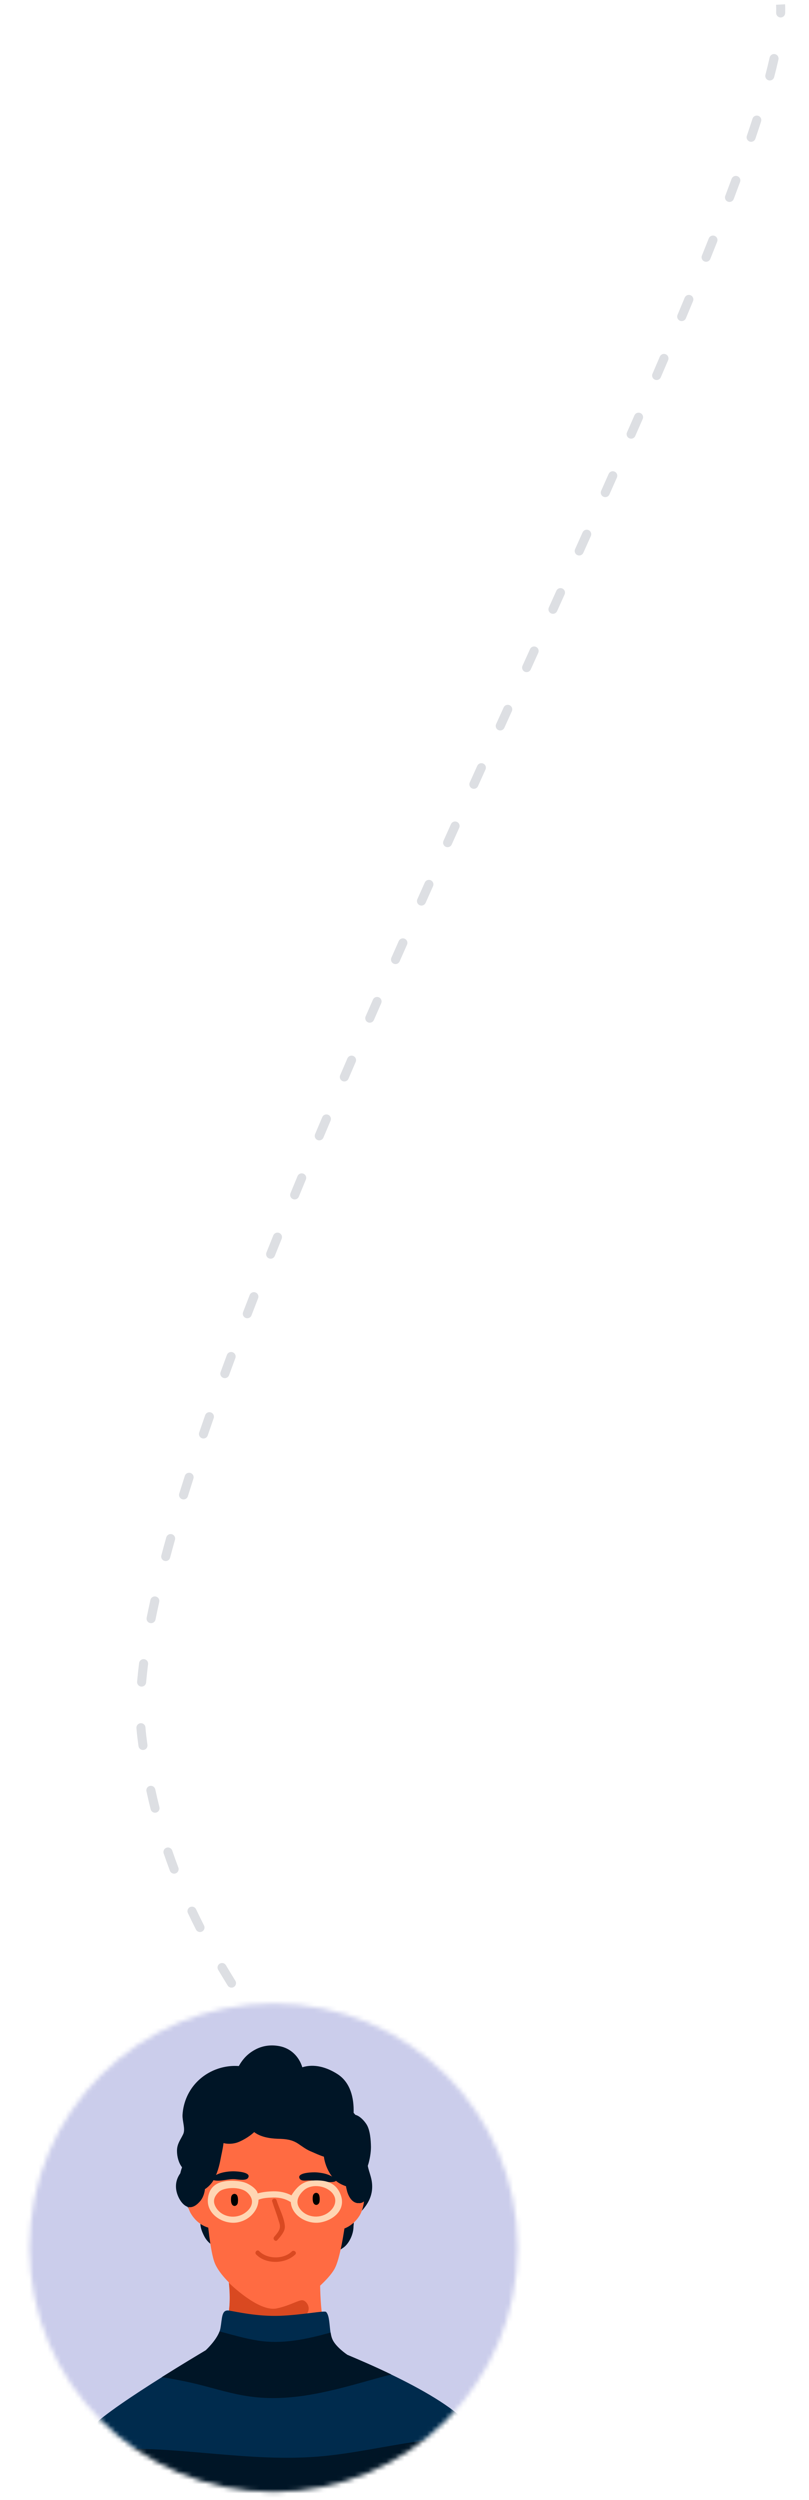 <svg width="179" height="553" viewBox="0 0 179 553" fill="none" xmlns="http://www.w3.org/2000/svg">
<path d="M87.505 524.472C87.538 523.92 87.118 523.447 86.567 523.413C86.016 523.38 85.542 523.801 85.509 524.352L87.505 524.472ZM85.599 514.373C85.624 514.925 86.091 515.352 86.642 515.328C87.194 515.303 87.621 514.836 87.597 514.284L85.599 514.373ZM87.323 510.225C87.273 509.675 86.787 509.27 86.237 509.32C85.687 509.37 85.281 509.856 85.331 510.406L87.323 510.225ZM83.828 500.542C83.945 501.081 84.477 501.424 85.017 501.307C85.556 501.191 85.899 500.658 85.782 500.118L83.828 500.542ZM84.818 496.146C84.674 495.613 84.125 495.297 83.592 495.441C83.059 495.585 82.743 496.133 82.887 496.667L84.818 496.146ZM79.708 487.208C79.915 487.72 80.497 487.968 81.01 487.762C81.522 487.555 81.77 486.973 81.563 486.46L79.708 487.208ZM79.956 482.709C79.727 482.206 79.135 481.983 78.632 482.212C78.129 482.44 77.906 483.033 78.135 483.536L79.956 482.709ZM73.572 474.63C73.844 475.11 74.454 475.279 74.935 475.006C75.415 474.734 75.584 474.124 75.311 473.643L73.572 474.63ZM73.255 470.135C72.97 469.662 72.355 469.51 71.882 469.796C71.409 470.081 71.258 470.696 71.543 471.168L73.255 470.135ZM66.128 462.698C66.435 463.157 67.056 463.281 67.515 462.974C67.975 462.667 68.098 462.046 67.792 461.587L66.128 462.698ZM65.527 458.231C65.216 457.775 64.594 457.657 64.137 457.968C63.681 458.279 63.563 458.901 63.874 459.357L65.527 458.231ZM58.162 451.025C58.474 451.481 59.096 451.598 59.552 451.287C60.008 450.976 60.125 450.353 59.814 449.897L58.162 451.025ZM57.552 446.561C57.244 446.102 56.623 445.98 56.164 446.288C55.706 446.596 55.584 447.217 55.892 447.676L57.552 446.561ZM50.374 439.168C50.665 439.637 51.282 439.782 51.751 439.491C52.22 439.199 52.365 438.583 52.074 438.114L50.374 439.168ZM49.991 434.68C49.71 434.205 49.096 434.048 48.621 434.329C48.146 434.611 47.989 435.224 48.27 435.699L49.991 434.68ZM43.362 426.797C43.612 427.289 44.214 427.485 44.706 427.235C45.199 426.984 45.395 426.382 45.144 425.89L43.362 426.797ZM43.381 422.296C43.145 421.796 42.549 421.582 42.05 421.818C41.55 422.054 41.337 422.65 41.572 423.15L43.381 422.296ZM37.592 413.786C37.787 414.303 38.364 414.563 38.881 414.368C39.398 414.172 39.658 413.595 39.463 413.078L37.592 413.786ZM38.109 409.313C37.931 408.79 37.362 408.511 36.84 408.689C36.317 408.867 36.038 409.436 36.216 409.958L38.109 409.313ZM33.334 400.195C33.468 400.731 34.011 401.056 34.547 400.922C35.083 400.787 35.408 400.244 35.273 399.709L33.334 400.195ZM34.357 395.785C34.24 395.245 33.708 394.902 33.168 395.019C32.628 395.136 32.285 395.668 32.402 396.208L34.357 395.785ZM30.643 386.213C30.718 386.761 31.222 387.143 31.77 387.068C32.317 386.993 32.7 386.489 32.624 385.942L30.643 386.213ZM32.182 382.07C32.141 381.519 31.661 381.106 31.11 381.147C30.559 381.188 30.146 381.668 30.187 382.219L32.182 382.07ZM30.337 371.972C30.29 372.522 30.698 373.006 31.248 373.053C31.798 373.101 32.283 372.693 32.33 372.142L30.337 371.972ZM32.763 368.099C32.833 367.552 32.445 367.051 31.897 366.981C31.349 366.912 30.849 367.299 30.779 367.847L32.763 368.099ZM32.446 357.831C32.337 358.372 32.688 358.9 33.23 359.008C33.771 359.117 34.298 358.766 34.407 358.224L32.446 357.831ZM35.233 354.324C35.353 353.784 35.013 353.25 34.474 353.13C33.935 353.01 33.401 353.35 33.281 353.889L35.233 354.324ZM35.7 344.03C35.558 344.564 35.876 345.112 36.41 345.254C36.943 345.396 37.491 345.079 37.633 344.545L35.7 344.03ZM38.718 340.581C38.867 340.049 38.557 339.497 38.025 339.348C37.494 339.199 36.941 339.509 36.792 340.041L38.718 340.581ZM39.656 330.365C39.493 330.893 39.788 331.453 40.315 331.617C40.843 331.78 41.403 331.485 41.566 330.958L39.656 330.365ZM42.797 327.055C42.965 326.529 42.676 325.966 42.15 325.798C41.624 325.63 41.061 325.919 40.892 326.445L42.797 327.055ZM44.069 316.857C43.891 317.38 44.17 317.948 44.692 318.127C45.215 318.305 45.783 318.026 45.962 317.504L44.069 316.857ZM47.282 313.683C47.464 313.162 47.189 312.591 46.668 312.409C46.146 312.227 45.576 312.502 45.394 313.024L47.282 313.683ZM48.805 303.485C48.616 304.004 48.882 304.578 49.401 304.768C49.92 304.957 50.494 304.691 50.684 304.172L48.805 303.485ZM52.078 300.389C52.27 299.871 52.006 299.296 51.488 299.103C50.971 298.911 50.395 299.175 50.203 299.693L52.078 300.389ZM53.783 290.222C53.585 290.737 53.842 291.316 54.358 291.514C54.873 291.712 55.452 291.455 55.65 290.939L53.783 290.222ZM57.108 287.167C57.309 286.652 57.053 286.073 56.539 285.872C56.024 285.672 55.444 285.927 55.244 286.442L57.108 287.167ZM58.95 277.041C58.746 277.554 58.995 278.135 59.508 278.34C60.021 278.545 60.603 278.295 60.808 277.782L58.95 277.041ZM62.323 274.007C62.529 273.494 62.281 272.912 61.769 272.705C61.257 272.499 60.674 272.747 60.468 273.259L62.323 274.007ZM64.271 263.921C64.061 264.432 64.305 265.016 64.815 265.227C65.326 265.437 65.91 265.193 66.121 264.682L64.271 263.921ZM67.678 260.91C67.89 260.4 67.648 259.815 67.138 259.604C66.627 259.392 66.043 259.634 65.831 260.144L67.678 260.91ZM69.717 250.849C69.502 251.358 69.741 251.945 70.25 252.159C70.759 252.374 71.346 252.135 71.56 251.626L69.717 250.849ZM73.142 247.884C73.357 247.375 73.12 246.788 72.611 246.573C72.103 246.357 71.516 246.595 71.3 247.103L73.142 247.884ZM75.265 237.815C75.047 238.322 75.282 238.91 75.789 239.128C76.297 239.346 76.885 239.112 77.103 238.604L75.265 237.815ZM78.704 234.886C78.923 234.379 78.69 233.79 78.183 233.571C77.676 233.352 77.087 233.586 76.868 234.093L78.704 234.886ZM80.897 224.812C80.676 225.319 80.907 225.908 81.413 226.129C81.92 226.35 82.509 226.118 82.73 225.612L80.897 224.812ZM84.348 221.91C84.57 221.404 84.34 220.815 83.834 220.593C83.328 220.371 82.738 220.602 82.516 221.108L84.348 221.91ZM86.594 211.84C86.37 212.345 86.599 212.936 87.104 213.159C87.609 213.382 88.2 213.153 88.423 212.648L86.594 211.84ZM90.057 208.955C90.281 208.45 90.053 207.86 89.548 207.636C89.043 207.412 88.452 207.64 88.228 208.145L90.057 208.955ZM92.34 198.897C92.115 199.402 92.341 199.993 92.846 200.218C93.35 200.443 93.941 200.216 94.166 199.712L92.34 198.897ZM95.814 196.021C96.04 195.517 95.814 194.925 95.309 194.7C94.805 194.475 94.214 194.701 93.988 195.205L95.814 196.021ZM98.123 185.979C97.896 186.483 98.121 187.074 98.625 187.301C99.129 187.527 99.721 187.302 99.947 186.798L98.123 185.979ZM101.606 183.108C101.832 182.604 101.608 182.012 101.104 181.786C100.601 181.559 100.009 181.784 99.782 182.287L101.606 183.108ZM103.937 173.066C103.71 173.569 103.934 174.162 104.437 174.389C104.941 174.616 105.533 174.392 105.76 173.889L103.937 173.066ZM107.42 170.212C107.648 169.709 107.424 169.116 106.92 168.889C106.417 168.662 105.825 168.885 105.597 169.389L107.42 170.212ZM109.77 160.158C109.543 160.662 109.766 161.254 110.269 161.482C110.772 161.709 111.365 161.486 111.592 160.983L109.77 160.158ZM113.255 157.307C113.483 156.804 113.26 156.212 112.756 155.984C112.253 155.756 111.661 155.98 111.433 156.483L113.255 157.307ZM115.608 147.256C115.38 147.76 115.604 148.352 116.107 148.58C116.61 148.807 117.202 148.584 117.43 148.081L115.608 147.256ZM119.095 144.4C119.323 143.897 119.099 143.304 118.596 143.077C118.093 142.849 117.5 143.073 117.273 143.576L119.095 144.4ZM121.437 134.359C121.21 134.862 121.433 135.454 121.937 135.681C122.44 135.909 123.033 135.685 123.26 135.181L121.437 134.359ZM124.925 131.488C125.152 130.985 124.928 130.393 124.424 130.166C123.921 129.939 123.329 130.163 123.102 130.667L124.925 131.488ZM127.243 121.461C127.017 121.965 127.242 122.556 127.746 122.782C128.25 123.009 128.841 122.784 129.068 122.28L127.243 121.461ZM130.731 118.569C130.957 118.065 130.731 117.474 130.227 117.248C129.723 117.022 129.132 117.248 128.906 117.752L130.731 118.569ZM133.012 108.555C132.787 109.06 133.015 109.651 133.519 109.875C134.024 110.1 134.615 109.873 134.839 109.368L133.012 108.555ZM136.497 105.635C136.721 105.13 136.493 104.539 135.989 104.316C135.484 104.092 134.893 104.32 134.669 104.824L136.497 105.635ZM138.728 95.629C138.506 96.135 138.735 96.725 139.241 96.947C139.747 97.169 140.337 96.939 140.559 96.433L138.728 95.629ZM142.205 92.675C142.426 92.169 142.195 91.579 141.689 91.358C141.183 91.137 140.594 91.368 140.373 91.874L142.205 92.675ZM144.37 82.665C144.151 83.172 144.385 83.76 144.892 83.979C145.4 84.198 145.988 83.964 146.207 83.456L144.37 82.665ZM147.831 79.672C148.049 79.165 147.813 78.577 147.305 78.36C146.798 78.142 146.21 78.378 145.993 78.886L147.831 79.672ZM149.91 69.64C149.697 70.149 149.937 70.735 150.446 70.949C150.955 71.162 151.541 70.922 151.755 70.413L149.91 69.64ZM153.342 66.609C153.554 66.099 153.312 65.514 152.802 65.302C152.292 65.09 151.706 65.332 151.495 65.842L153.342 66.609ZM155.305 56.529C155.099 57.042 155.347 57.624 155.859 57.831C156.371 58.037 156.954 57.789 157.16 57.276L155.305 56.529ZM158.682 53.468C158.886 52.955 158.635 52.373 158.121 52.17C157.608 51.966 157.027 52.217 156.823 52.731L158.682 53.468ZM160.471 43.32C160.276 43.836 160.537 44.413 161.053 44.609C161.57 44.804 162.147 44.543 162.342 44.027L160.471 43.32ZM163.752 40.251C163.943 39.733 163.678 39.158 163.16 38.967C162.641 38.776 162.066 39.041 161.875 39.559L163.752 40.251ZM165.246 30.047C165.069 30.57 165.35 31.137 165.873 31.314C166.396 31.491 166.963 31.21 167.14 30.687L165.246 30.047ZM168.401 26.868C168.571 26.342 168.282 25.779 167.756 25.61C167.23 25.44 166.667 25.729 166.498 26.255L168.401 26.868ZM169.357 16.549C169.217 17.083 169.537 17.63 170.071 17.769C170.606 17.909 171.152 17.589 171.292 17.055L169.357 16.549ZM172.241 13.168C172.362 12.629 172.024 12.094 171.485 11.973C170.946 11.852 170.411 12.19 170.29 12.729L172.241 13.168ZM171.732 2.839C171.717 3.391 172.152 3.851 172.704 3.866C173.257 3.88 173.716 3.445 173.731 2.893L171.732 2.839ZM87.361 526.54C87.416 525.844 87.464 525.155 87.505 524.472L85.509 524.352C85.469 525.022 85.421 525.699 85.367 526.382L87.361 526.54ZM87.597 514.284C87.535 512.907 87.444 511.555 87.323 510.225L85.331 510.406C85.449 511.705 85.539 513.027 85.599 514.373L87.597 514.284ZM85.782 500.118C85.491 498.771 85.168 497.448 84.818 496.146L82.887 496.667C83.229 497.936 83.543 499.227 83.828 500.542L85.782 500.118ZM81.563 486.46C81.052 485.192 80.516 483.942 79.956 482.709L78.135 483.536C78.683 484.744 79.209 485.967 79.708 487.208L81.563 486.46ZM75.311 473.643C74.642 472.464 73.956 471.295 73.255 470.135L71.543 471.168C72.236 472.315 72.912 473.468 73.572 474.63L75.311 473.643ZM67.792 461.587C67.044 460.468 66.288 459.35 65.527 458.231L63.874 459.357C64.633 460.472 65.385 461.585 66.128 462.698L67.792 461.587ZM59.814 449.897C59.059 448.792 58.305 447.681 57.552 446.561L55.892 447.676C56.648 448.801 57.406 449.917 58.162 451.025L59.814 449.897ZM52.074 438.114C51.372 436.983 50.677 435.839 49.991 434.68L48.27 435.699C48.964 436.871 49.666 438.027 50.374 439.168L52.074 438.114ZM45.144 425.89C44.544 424.71 43.956 423.513 43.381 422.296L41.572 423.15C42.156 424.385 42.753 425.6 43.362 426.797L45.144 425.89ZM39.463 413.078C38.996 411.844 38.544 410.59 38.109 409.313L36.216 409.958C36.658 411.256 37.117 412.532 37.592 413.786L39.463 413.078ZM35.273 399.709C34.951 398.423 34.645 397.115 34.357 395.785L32.402 396.208C32.695 397.56 33.006 398.889 33.334 400.195L35.273 399.709ZM32.624 385.942C32.533 385.274 32.446 384.602 32.363 383.923L30.378 384.166C30.462 384.854 30.55 385.536 30.643 386.213L32.624 385.942ZM32.363 383.923C32.29 383.323 32.229 382.705 32.182 382.07L30.187 382.219C30.237 382.884 30.3 383.533 30.378 384.166L32.363 383.923ZM32.33 372.142C32.442 370.837 32.587 369.489 32.763 368.099L30.779 367.847C30.599 369.261 30.452 370.637 30.337 371.972L32.33 372.142ZM34.407 358.224C34.663 356.949 34.938 355.648 35.233 354.324L33.281 353.889C32.983 355.227 32.705 356.541 32.446 357.831L34.407 358.224ZM37.633 344.545C37.98 343.242 38.342 341.92 38.718 340.581L36.792 340.041C36.414 341.388 36.05 342.718 35.7 344.03L37.633 344.545ZM41.566 330.958C41.966 329.67 42.376 328.369 42.797 327.055L40.892 326.445C40.47 327.765 40.058 329.072 39.656 330.365L41.566 330.958ZM45.962 317.504C46.394 316.24 46.834 314.966 47.282 313.683L45.394 313.024C44.944 314.311 44.503 315.589 44.069 316.857L45.962 317.504ZM50.684 304.172C51.142 302.919 51.607 301.658 52.078 300.389L50.203 299.693C49.731 300.964 49.265 302.229 48.805 303.485L50.684 304.172ZM55.65 290.939C56.131 289.688 56.617 288.43 57.108 287.167L55.244 286.442C54.752 287.708 54.265 288.968 53.783 290.222L55.65 290.939ZM60.808 277.782C61.308 276.529 61.813 275.27 62.323 274.007L60.468 273.259C59.958 274.524 59.452 275.785 58.95 277.041L60.808 277.782ZM66.121 264.682C66.636 263.429 67.156 262.171 67.678 260.91L65.831 260.144C65.308 261.407 64.787 262.666 64.271 263.921L66.121 264.682ZM71.56 251.626C72.084 250.381 72.612 249.134 73.142 247.884L71.3 247.103C70.77 248.355 70.242 249.603 69.717 250.849L71.56 251.626ZM77.103 238.604C77.635 237.367 78.168 236.127 78.704 234.886L76.868 234.093C76.332 235.335 75.797 236.576 75.265 237.815L77.103 238.604ZM82.73 225.612C83.268 224.38 83.807 223.146 84.348 221.91L82.516 221.108C81.975 222.344 81.435 223.579 80.897 224.812L82.73 225.612ZM88.423 212.648C88.966 211.418 89.511 210.187 90.057 208.955L88.228 208.145C87.682 209.377 87.137 210.609 86.594 211.84L88.423 212.648ZM94.166 199.712C94.715 198.482 95.264 197.251 95.814 196.021L93.988 195.205C93.438 196.436 92.889 197.666 92.34 198.897L94.166 199.712ZM99.947 186.798C100.5 185.568 101.053 184.337 101.606 183.108L99.782 182.287C99.229 183.517 98.676 184.748 98.123 185.979L99.947 186.798ZM105.76 173.889C106.314 172.662 106.867 171.436 107.42 170.212L105.597 169.389C105.044 170.613 104.491 171.839 103.937 173.066L105.76 173.889ZM111.592 160.983C112.147 159.756 112.702 158.53 113.255 157.307L111.433 156.483C110.88 157.706 110.325 158.931 109.77 160.158L111.592 160.983ZM117.43 148.081C117.986 146.851 118.541 145.624 119.095 144.4L117.273 143.576C116.719 144.8 116.164 146.027 115.608 147.256L117.43 148.081ZM123.26 135.181C123.817 133.947 124.372 132.716 124.925 131.488L123.102 130.667C122.549 131.894 121.994 133.124 121.437 134.359L123.26 135.181ZM129.068 122.28C129.625 121.038 130.179 119.802 130.731 118.569L128.906 117.752C128.354 118.984 127.8 120.22 127.243 121.461L129.068 122.28ZM134.839 109.368C135.395 108.118 135.948 106.874 136.497 105.635L134.669 104.824C134.12 106.062 133.568 107.306 133.012 108.555L134.839 109.368ZM140.559 96.433C141.112 95.173 141.661 93.92 142.205 92.675L140.373 91.874C139.829 93.118 139.28 94.37 138.728 95.629L140.559 96.433ZM146.207 83.456C146.754 82.186 147.295 80.925 147.831 79.672L145.993 78.886C145.457 80.136 144.916 81.396 144.37 82.665L146.207 83.456ZM151.755 70.413C152.291 69.134 152.82 67.866 153.342 66.609L151.495 65.842C150.974 67.097 150.446 68.363 149.91 69.64L151.755 70.413ZM157.16 57.276C157.677 55.992 158.185 54.723 158.682 53.468L156.823 52.731C156.327 53.982 155.821 55.248 155.305 56.529L157.16 57.276ZM162.342 44.027C162.825 42.748 163.295 41.49 163.752 40.251L161.875 39.559C161.421 40.793 160.953 42.046 160.471 43.32L162.342 44.027ZM167.14 30.687C167.58 29.385 168.001 28.111 168.401 26.868L166.498 26.255C166.1 27.489 165.683 28.753 165.246 30.047L167.14 30.687ZM171.292 17.055C171.644 15.708 171.961 14.411 172.241 13.168L170.29 12.729C170.016 13.947 169.704 15.221 169.357 16.549L171.292 17.055ZM173.731 2.893C173.749 2.212 173.743 1.562 173.709 0.946L171.712 1.055C171.742 1.61 171.749 2.205 171.732 2.839L173.731 2.893Z" fill="#28334C" fill-opacity="0.16"/>
<mask id="mask0_572_810" style="mask-type:alpha" maskUnits="userSpaceOnUse" x="6" y="443" width="109" height="109">
<circle cx="60.529" cy="497.163" r="54" fill="#C4C4C4"/>
</mask>
<g mask="url(#mask0_572_810)">
<path d="M-34.471 455.163C-34.471 444.117 -25.516 435.163 -14.471 435.163H135.529C146.575 435.163 155.529 444.117 155.529 455.163V558.163H-34.471V455.163Z" fill="#858FA9"/>
<g style="mix-blend-mode:color">
<path d="M-34.471 455.163C-34.471 444.117 -25.516 435.163 -14.471 435.163H135.529C146.575 435.163 155.529 444.117 155.529 455.163V558.163H-34.471V455.163Z" fill="#858FA9"/>
</g>
<path d="M61.036 554.176C93.348 554.176 119.542 527.981 119.542 495.669C119.542 463.357 93.348 437.163 61.036 437.163C28.724 437.163 2.529 463.357 2.529 495.669C2.529 527.981 28.724 554.176 61.036 554.176Z" fill="#CBCDEB"/>
<path d="M82.308 482.843C82.184 481.556 81.624 480.332 81.375 479.066C81.852 477.613 82.08 476.015 82.08 474.894C82.059 473.379 81.893 471.137 81.105 469.892C80.565 469.041 79.61 468.024 78.635 467.775C78.49 467.63 78.365 467.464 78.241 467.319C78.344 463.998 77.514 460.573 74.65 458.747C72.305 457.253 69.544 456.423 66.888 457.253C66.162 454.866 64.335 453.06 61.845 452.583C60.122 452.251 58.358 452.417 56.739 453.206C54.913 454.119 53.771 455.343 52.837 456.983C48.251 456.651 43.519 459.079 41.422 463.624C40.821 464.932 40.468 466.343 40.385 467.796C40.322 469.187 41.07 470.909 40.53 472.051C39.928 473.337 39.16 474.168 39.16 475.745C39.16 476.99 39.513 478.402 40.281 479.377C39.783 480.726 39.575 482.158 39.721 483.528C39.928 485.375 41.92 490.315 44.266 490.273C44.286 490.46 44.307 490.647 44.328 490.813C44.349 491.456 44.286 492.099 44.453 492.743C44.619 493.469 44.951 494.175 45.283 494.797C45.802 495.731 46.549 496.375 47.4 496.894C48.437 497.516 51.53 499.011 52.173 497.039C52.256 496.811 52.09 496.499 51.883 496.437C51.343 496.292 50.762 496.499 50.202 496.396C49.475 496.292 48.749 495.98 48.084 495.586C48.292 495.607 48.479 495.565 48.645 495.462C49.371 495.607 50.118 495.565 50.886 495.669C52.215 495.835 53.502 496.271 54.83 496.499C56.573 496.79 58.316 496.914 60.039 497.35C60.122 497.371 60.226 497.392 60.309 497.413C63.339 500.36 68.631 500.899 72.326 499.135C72.658 498.969 73.011 498.782 73.384 498.533C74.36 498.16 75.273 497.662 76.041 497.101C77.224 496.23 78.241 494.196 78.22 492.39C78.303 491.85 78.303 491.311 78.178 490.792C78.946 490.211 79.652 489.484 80.192 488.841C81.707 487.118 82.558 485.188 82.308 482.843Z" fill="#001526"/>
<path d="M44.889 477.053C44.889 477.053 45.719 495.482 47.421 500.297C49.06 504.926 57.881 511.048 60.517 511.193C64.543 511.422 72.409 504.967 74.09 501.709C76.332 497.371 77.68 479.937 77.68 479.937L62.862 466.094L47.109 467.277L44.889 477.053Z" fill="#FF6B42"/>
<path d="M83.471 528.233C83.471 528.233 70.168 551.81 68.86 553.263C67.553 554.715 62.053 555.463 60.434 555.463C58.794 555.463 52.962 550.253 52.464 549.215C51.966 548.178 36.4 528.15 36.4 528.15C36.4 528.15 45.138 521.259 48.687 516.652C49.268 515.884 49.725 514.992 50.036 514.016C51.032 510.986 50.887 507.271 50.638 504.863C50.472 503.369 50.285 502.394 50.285 502.394L70.873 501.688C70.873 501.688 70.479 509.969 71.932 515.739C73.385 521.508 83.471 528.233 83.471 528.233Z" fill="#FF6B42"/>
<path d="M45.74 482.947C45.616 482.905 43.831 482.158 42.254 482.905C40.676 483.652 41.195 487.824 42.171 489.505C44.018 492.701 46.882 492.888 46.882 492.888L45.74 482.947Z" fill="#FF6B42"/>
<path d="M76.187 483.362C76.311 483.32 78.117 482.635 79.673 483.403C81.23 484.171 80.607 488.343 79.59 490.003C77.66 493.137 74.775 493.262 74.775 493.262L76.187 483.362Z" fill="#FF6B42"/>
<path d="M52.569 485.853C52.299 484.939 51.24 485.126 51.137 486.039C51.074 486.558 51.054 487.534 51.593 487.845C52.029 488.094 52.444 487.762 52.589 487.368C52.672 487.056 52.714 486.371 52.569 485.853Z" fill="black"/>
<path d="M70.645 485.624C70.375 484.711 69.317 484.898 69.213 485.811C69.15 486.33 69.13 487.305 69.669 487.616C70.105 487.865 70.52 487.533 70.666 487.139C70.749 486.849 70.79 486.143 70.645 485.624Z" fill="black"/>
<path d="M55.017 481.37C55.058 480.332 51.904 480.228 51.281 480.27C50.326 480.311 49.33 480.456 48.438 480.788C47.96 480.954 45.906 481.971 47.379 482.262C48.977 482.573 50.471 481.868 52.049 482.013C52.858 482.096 54.581 482.407 54.934 481.639C54.975 481.536 54.996 481.453 55.017 481.37Z" fill="#001526"/>
<path d="M66.203 481.556C66.183 480.498 69.337 480.456 69.96 480.498C70.915 480.56 71.911 480.726 72.782 481.079C73.26 481.266 75.294 482.324 73.82 482.594C72.928 482.76 72.035 482.552 71.143 482.449C70.167 482.324 69.171 482.262 68.196 482.283C67.635 482.303 66.556 482.49 66.265 481.805C66.224 481.722 66.203 481.639 66.203 481.556Z" fill="#001526"/>
<path d="M67.72 511.982C66.433 513.352 63.133 515.988 59.812 516.154C57.114 516.278 51.884 514.639 50.037 514.016C51.033 510.986 50.909 507.354 50.66 504.946C50.66 504.946 57.218 511.463 61.245 510.591C64.295 509.927 66.08 508.682 66.952 508.786C67.844 508.89 69.027 510.612 67.72 511.982Z" fill="#D94921"/>
<path d="M120.352 620.694C117.592 626.36 117.737 627.522 113.399 627.128C109.041 626.733 101.818 627.646 98.747 631.963C95.675 636.28 81.168 642.278 72.451 642.507C63.734 642.735 42.482 639.29 36.94 639.788C31.399 640.286 27.123 639.663 26.127 634.682C25.608 632.171 15.563 631.673 10.458 627.003C5.995 622.935 5.394 602.409 7.531 586.428C7.843 584.062 8.237 581.8 8.652 579.704C9.046 577.815 9.378 575.906 9.69 573.996C10.707 567.687 11.392 561.357 12.471 555.566C13.384 550.71 14.588 546.206 16.497 542.387C17.556 540.27 18.842 538.361 20.42 536.722C22.806 534.21 29.718 529.644 35.778 525.825C40.095 523.107 43.997 520.782 45.553 519.848C46.01 519.578 46.259 519.433 46.259 519.433C46.259 519.433 53.689 521.343 60.704 521.28C68.155 521.197 74.091 519.807 74.091 519.807C74.091 519.807 75.128 520.201 76.851 520.907H76.871C79.196 521.861 82.766 523.376 86.585 525.224C93.039 528.337 100.241 532.363 103.603 536.161C104.267 536.908 104.952 537.863 105.679 539.025C107.692 542.242 109.954 546.953 112.196 552.308C114.375 557.497 116.554 563.266 118.526 568.932C120.041 573.27 121.452 577.566 122.635 581.426C124.752 588.275 126.225 593.858 126.537 596.328C127.616 604.526 123.112 615.028 120.352 620.694Z" fill="#002B4D"/>
<path d="M76.871 520.886C76.871 520.886 58.275 523.792 57.694 523.771C57.134 523.771 45.843 519.931 45.553 519.828C45.677 519.703 47.856 517.669 48.583 515.677C48.666 515.448 48.728 515.22 48.77 514.992C49.185 512.73 48.977 510.799 50.679 511.069C52.381 511.339 56.864 512.397 61.866 512.231C66.847 512.045 71.786 511.028 72.139 511.36C72.907 512.107 72.865 514.203 73.135 515.946C73.218 516.486 73.322 516.984 73.509 517.399C74.194 519.08 76.622 520.741 76.871 520.886C76.85 520.886 76.871 520.886 76.871 520.886Z" fill="#002B4D"/>
<path d="M64.564 497.994C62.758 499.778 59.084 499.737 57.341 497.911C56.884 497.454 56.22 498.201 56.677 498.658C58.835 500.899 63.132 500.795 65.331 498.658C65.788 498.201 65.02 497.558 64.564 497.994Z" fill="#D94921"/>
<path d="M61.202 486.682C61.015 486.06 60.04 486.309 60.227 486.931C60.642 488.281 61.181 489.588 61.576 490.958C61.825 491.767 62.136 492.328 61.783 493.199C61.576 493.697 61.036 494.341 60.663 494.756C60.247 495.254 60.953 495.98 61.368 495.482C62.074 494.673 63.112 493.552 63.029 492.411C62.904 490.501 61.763 488.509 61.202 486.682Z" fill="#D94921"/>
<path d="M86.584 525.203C84.571 525.701 82.599 526.282 80.69 526.801C71.973 529.229 63.443 531.429 54.352 529.935C50.285 529.27 46.404 527.963 42.398 527.05C40.219 526.552 37.998 526.136 35.777 525.804C40.094 523.086 43.996 520.761 45.553 519.827C45.677 519.703 47.856 517.669 48.583 515.676C51.364 516.423 54.124 517.233 56.968 517.689C62.385 518.582 67.822 517.42 73.156 515.925C73.239 516.465 73.343 516.963 73.529 517.378C74.235 519.059 76.663 520.72 76.871 520.865H76.892C79.195 521.84 82.745 523.355 86.584 525.203Z" fill="#001526"/>
<path d="M112.195 552.287C111.843 552.163 111.469 552.059 111.095 551.976C109.601 551.623 107.463 551.602 105.679 551.602C101.445 551.602 97.211 551.934 93.039 552.495C84.613 553.657 76.311 555.649 67.802 556.127C59.77 556.563 51.738 555.94 43.727 555.255C35.404 554.549 27.165 553.761 18.801 554.653C16.684 554.881 14.588 555.172 12.471 555.525C13.384 550.668 14.588 546.165 16.497 542.346C18.116 542.138 19.735 541.972 21.354 541.848C38.185 540.519 54.913 544.919 71.787 543.238C80.338 542.387 88.722 540.208 97.314 539.44C100.075 539.191 102.877 538.984 105.658 539.004C107.692 542.221 109.933 546.933 112.195 552.287Z" fill="#001526"/>
<path d="M80.317 481.1C80.255 480.913 80.172 480.726 80.089 480.539C79.383 478.92 78.74 477.322 78.055 475.683C77.66 474.749 77.183 473.96 76.54 473.234C75.938 472.549 75.149 471.989 74.568 471.262C74.07 470.64 73.696 469.934 73.198 469.332C72.244 468.19 71.04 467.526 69.753 466.841C69.006 466.447 68.259 466.157 67.595 465.596C66.972 465.077 66.495 464.351 65.831 463.874C63.589 462.234 60.808 463.542 58.421 463.915C56.574 464.206 54.768 463.853 52.921 463.77C51.531 463.708 49.829 463.438 48.521 464.081C46.612 465.015 45.533 467.298 45.18 469.415C44.889 471.138 44.952 472.881 44.495 474.583C44.204 475.704 43.727 476.741 43.27 477.8C40.904 479.336 38.518 481.203 38.995 484.379C39.182 485.562 39.825 486.911 40.738 487.679C42.129 488.841 43.478 487.886 44.433 486.683C44.91 486.06 45.242 485.147 45.346 484.213C46.114 483.715 46.799 482.968 47.151 482.386C48.044 480.892 48.542 479.045 48.853 477.302C49.04 476.326 49.331 475.164 49.455 474.022C50.514 474.292 51.697 474.189 52.61 473.856C53.502 473.524 55.1 472.673 56.242 471.594C57.591 472.632 59.542 473.005 61.472 473.068C63.153 473.109 64.564 473.213 66.017 474.189C66.91 474.79 67.719 475.413 68.695 475.828C69.774 476.285 70.708 476.741 71.662 477.032C71.953 479.17 73.053 481.307 74.485 482.49C74.921 482.864 75.71 483.279 76.561 483.569C76.581 483.798 76.644 484.026 76.685 484.213C76.955 485.562 77.743 487.16 79.134 487.305C79.196 487.305 79.238 487.305 79.3 487.285C80.213 487.471 81.106 486.6 81.334 485.666C81.811 483.922 81.023 482.553 80.317 481.1Z" fill="#001526"/>
<path d="M75.336 485.354C74.506 483.279 72.949 482.449 70.832 482.304C67.906 482.117 66.225 482.802 64.482 485.583C63.257 484.939 61.908 484.67 60.497 484.69C59.314 484.711 58.152 484.836 57.01 485.147C56.844 484.275 55.703 483.487 54.955 483.092C54.084 482.615 53.088 482.449 52.112 482.387C48.895 482.179 46.259 483.071 45.99 486.454C45.72 489.962 49.705 492.224 52.797 491.519C55.225 490.979 57.155 488.924 57.197 486.558C58.152 486.122 59.646 486.081 60.497 486.06C61.846 486.039 63.07 486.309 64.233 487.015C64.274 487.036 64.316 487.036 64.336 487.056C64.544 490.211 68.238 492.183 71.165 491.519C74.216 490.854 76.582 488.447 75.336 485.354ZM54.146 489.505C52.174 490.854 49.269 490.481 47.899 488.447C46.944 487.015 47.297 485.873 48.48 484.773C49.518 483.819 53.108 483.528 54.686 484.939C56.388 486.454 55.952 488.281 54.146 489.505ZM72.514 489.485C70.542 490.834 67.636 490.46 66.266 488.426C65.312 486.994 65.997 485.604 67.18 484.504C68.757 483.051 71.6 483.321 73.178 484.711C74.859 486.226 74.299 488.26 72.514 489.485Z" fill="#FFD6B3"/>
</g>
</svg>
